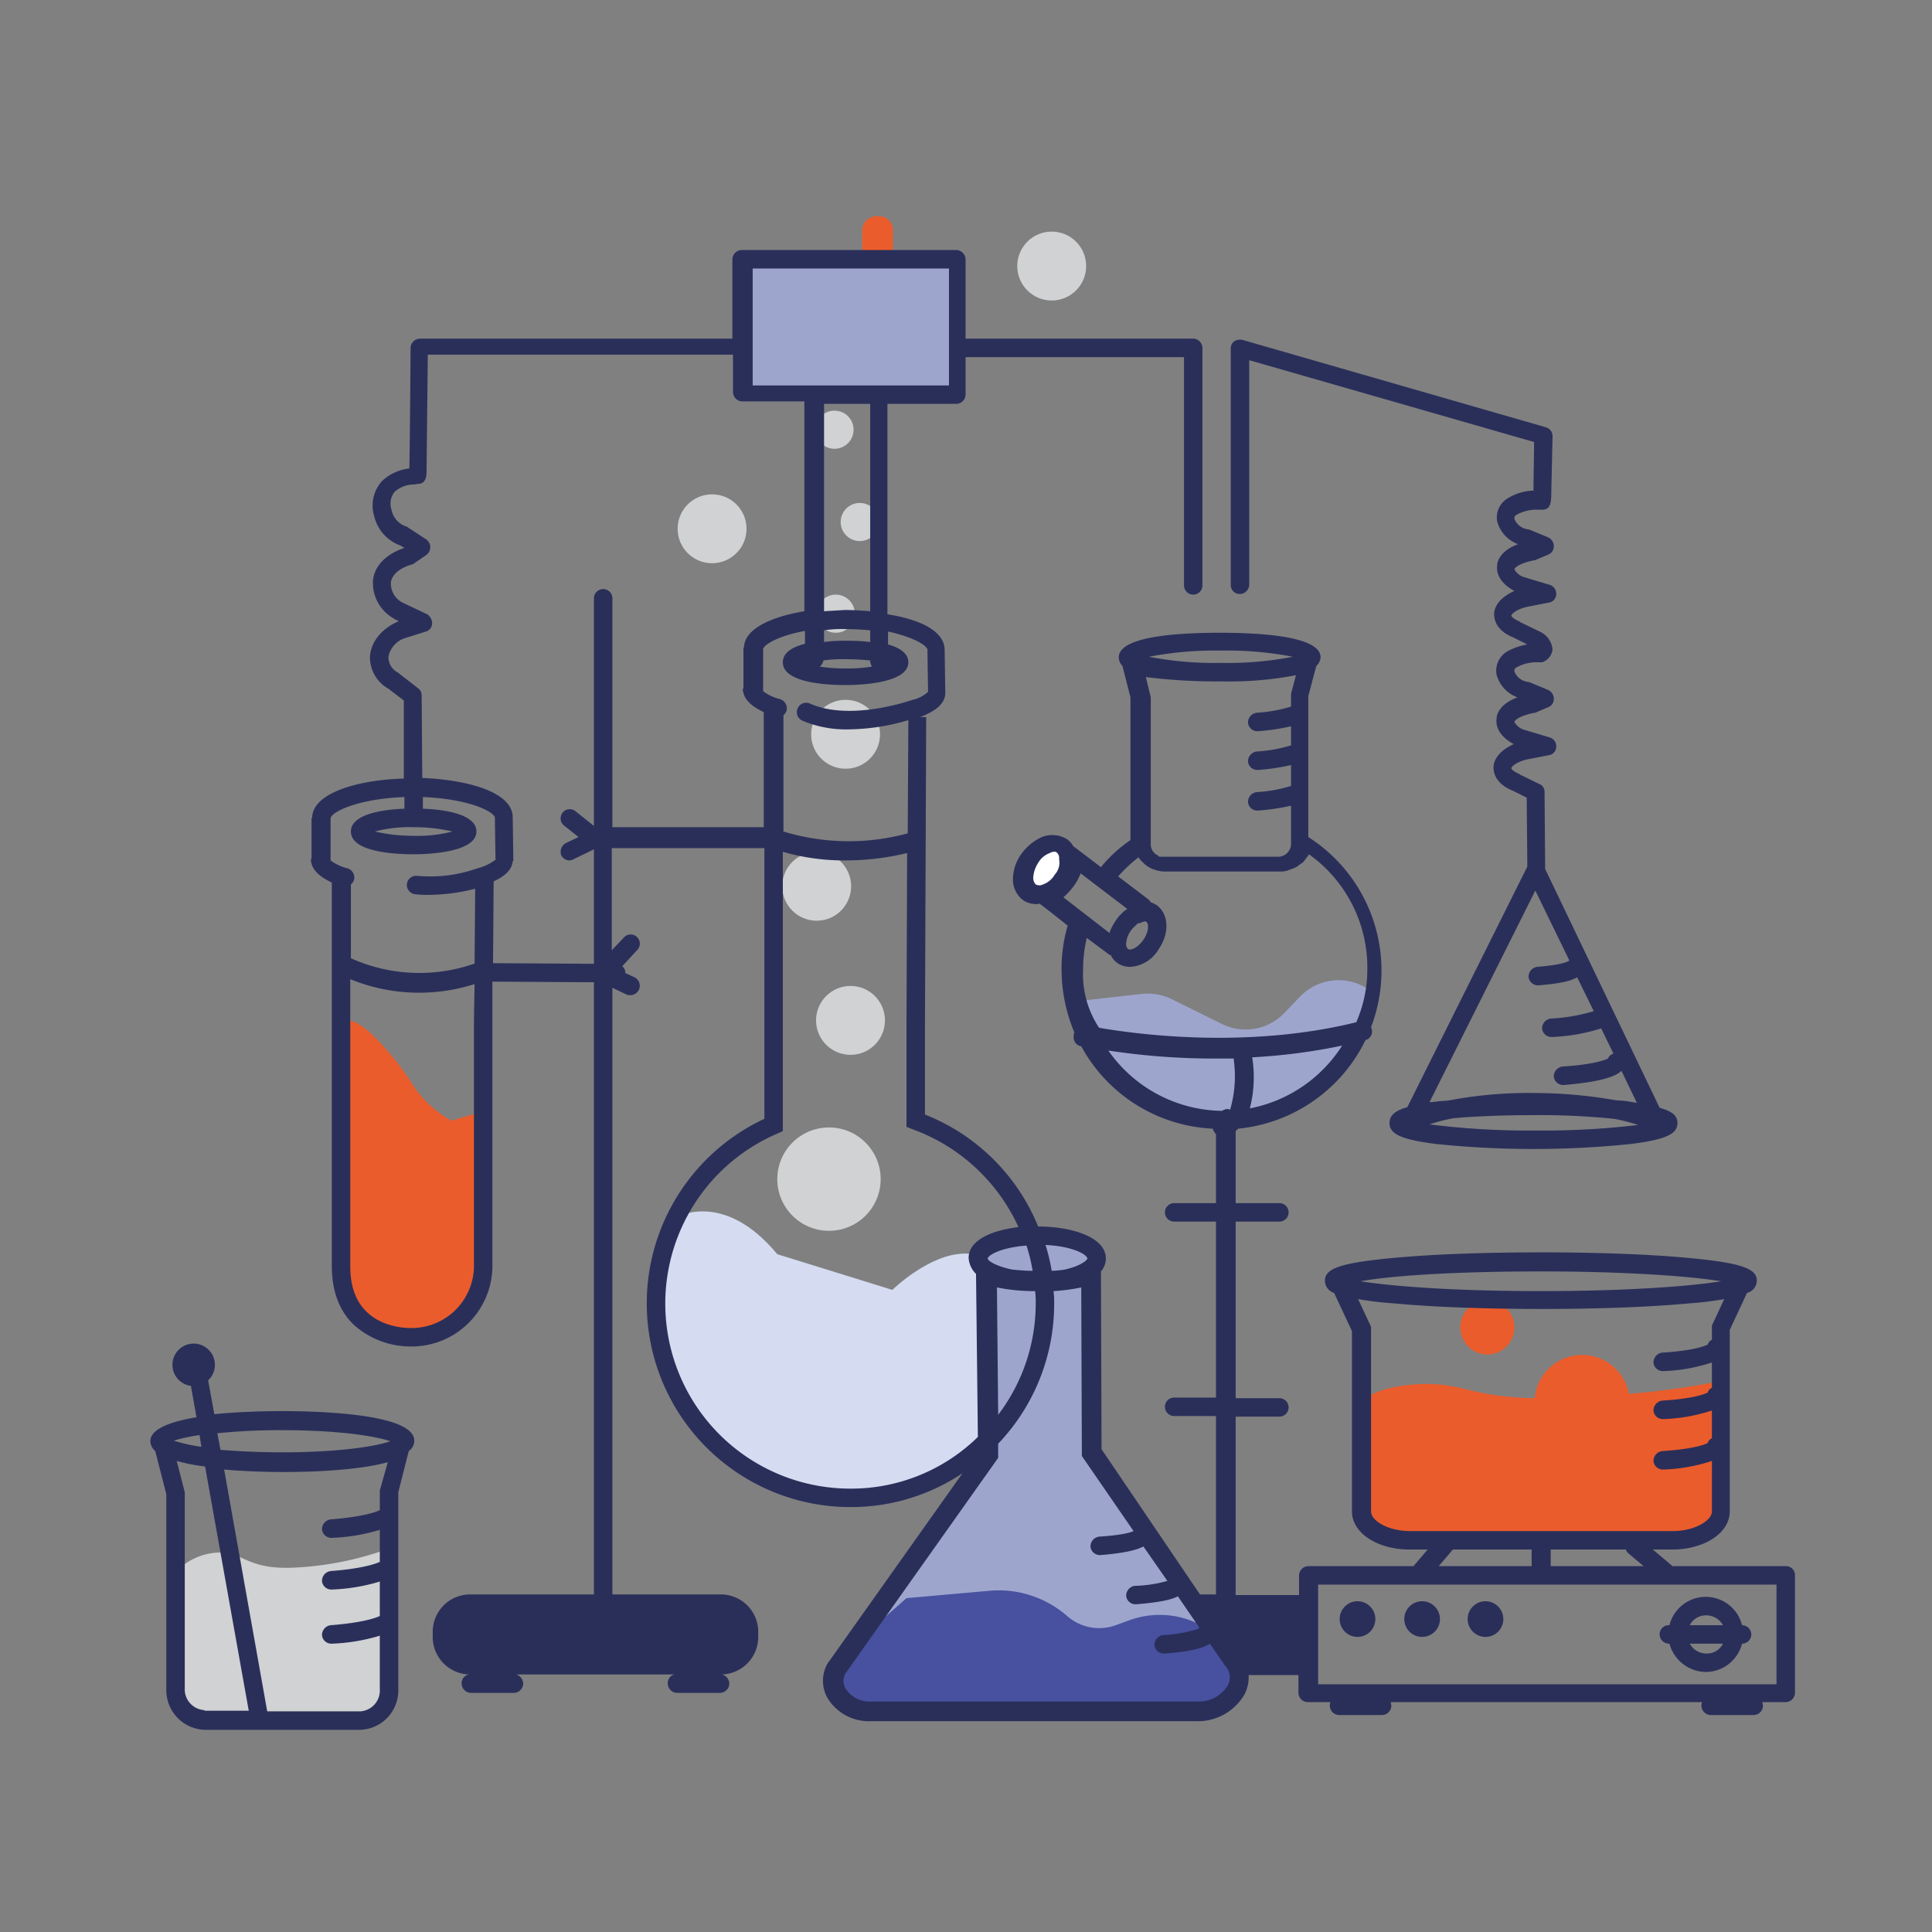 <svg viewBox="0 0 314 314" xmlns="http://www.w3.org/2000/svg"><rect x="0" y="0" width="314" height="314" fill="#808080" stroke="none"/><path fill="#d0d2d3" d="M63.03 251.74a51.75 51.75 0 0 1-14.5 3c-8.6.6-8.9-2.7-13.3-2.4a10.06 10.06 0 0 0-6.8 3.3l.1 18.9 2.6 4.8 5.9.6h12.1l9.4-.3 4.2-2.3.6-5.9-.3-19.7z"/><path fill="#9ea5cd" d="M120.83 42.14h34.9v22h-34.9v-22z"/><circle cx="138.23" cy="165.84" r="5.6" fill="#d0d2d3"/><circle cx="132.73" cy="144.04" r="5.6" fill="#d0d2d3"/><circle cx="137.43" cy="119.34" r="5.6" fill="#d0d2d3"/><circle cx="115.73" cy="85.94" r="5.6" fill="#d0d2d3"/><circle cx="170.93" cy="43.24" r="5.6" fill="#d0d2d3"/><circle cx="139.73" cy="84.84" r="3.1" fill="#d0d2d3"/><circle cx="135.63" cy="69.84" r="3.1" fill="#d0d2d3"/><path fill="#d5dcf1" d="M109.93 197.84s7.7-4.5 16.4 6l18.7 5.8s6-5.9 11.8-5.9 8.9 3.8 10.9 5.9l2 7.6-3.6 9.1-10.5 11.7-9.5 4.3h-12.5l-11.2-3.2-8-6.5-3.5-4.8s-4.4-11.2-4.4-12.7v-12l3.4-5.3z"/><circle cx="134.73" cy="191.64" r="8.4" fill="#d0d2d3"/><circle cx="135.83" cy="99.74" r="3.1" fill="#d0d2d3"/><path fill="#eb5c2c" d="M55.33 166.34s1.4-2.5 6.8 3.5a46.55 46.55 0 0 1 4.6 5.9 17.81 17.81 0 0 0 6.3 6.2l.3.2 5.5-1.6.3 23.7s-1.9 7.4-3 8.5-6 4.6-7.9 4.6-8.5-.3-9.5-2.7-3.2-8.7-3.2-8.7l-.2-39.6z"/><path fill="#2a2f5a" d="M188.73 275.24h-7a1.5 1.5 0 0 1 0-3h7a1.54 1.54 0 0 1 1.5 1.5 1.47 1.47 0 0 1-1.5 1.5z"/><circle cx="241.73" cy="215.74" r="4.4" fill="#eb5c2c"/><path fill="#eb5c2c" d="M279.23 224.54a133.46 133.46 0 0 1-14.5 2 7.73 7.73 0 0 0-15.3.7c-10.4-.2-11.6-2.5-18.4-2.3-7.7.3-9.8 2.9-9.8 2.9v17.6l2.6 4.4 10.2.5h21l16.3-.3 7.3-2.2 1-5.5-.4-17.8z"/><path fill="#9ea5cd" d="M174.93 162.74l10.6-1.2a8.9 8.9 0 0 1 4.8.8l8.3 4.1a8.71 8.71 0 0 0 10.2-1.9l2.4-2.5a8.7 8.7 0 0 1 11.4-1.1l-1.8 8.7-6.9 7.6-6.9 2.9-8.1 1.8-10.1-1.8-6.2-3.6-6.2-8z"/><ellipse cx="169.52" cy="141.75" fill="#fff" rx="4.6" ry="3.1" transform="rotate(-55.6 169.4 140.92)"/><path fill="#9ea5cd" d="M200.63 269.64l-23.2-33.7-.1-29a27.07 27.07 0 0 1-8.8 1.2 31.66 31.66 0 0 1-8.2-1l.3 29.2-24.5 34.6c-2 3.3 1 7.1 5.4 7.1h53c5.3.1 8.7-4.6 6.1-8.4z"/><path fill="#47519f" d="M147.33 259.74l13.5-1.2a16.91 16.91 0 0 1 12.6 4.1 7.88 7.88 0 0 0 7.9 1.5l2.2-.8a14.39 14.39 0 0 1 16.9 5.5l1.7 2.6-2.5 5.5-5.1 1.3-32.7-.2-22.9-.4-4-4.7 4-5.8 8.4-7.4z"/><ellipse cx="168.63" cy="204.54" fill="#9ea5cd" rx="9.6" ry="3.7"/><path fill="#eb5c2c" d="M142.83 42.34h-.4a2.26 2.26 0 0 1-2.3-2.3v-2.6a2.33 2.33 0 0 1 2.3-2.3h.4a2.26 2.26 0 0 1 2.3 2.3v2.6a2.26 2.26 0 0 1-2.3 2.3z"/><path fill="#2a2f5a" d="M45.83 229.34c-2.7 0-7 .1-11 .5l-1-5.5a3.45 3.45 0 1 0-2.8.9l.9 5.1c-4.2.7-7.5 1.9-7.5 3.9a2.25 2.25 0 0 0 .8 1.6l1.8 7v31.7a6.45 6.45 0 0 0 6.2 6.6h25.3a6.39 6.39 0 0 0 6.2-6.6v-32l1.7-6.7a2.09 2.09 0 0 0 .9-1.7c0-4.3-15-4.8-21.5-4.8zm-13.4 3.9l.3 1.9a26.27 26.27 0 0 1-4.5-1 28.54 28.54 0 0 1 4.2-.9zm.8 44.7a3.39 3.39 0 0 1-3.2-3.6v-31.8l-1.3-5.1a28.85 28.85 0 0 0 4.6.9l7.1 39.7h-7.2v-.1zm28.5-35.7v3.2c-.6.3-2.8 1.1-8 1.5a1.62 1.62 0 0 0-1.4 1.6 1.52 1.52 0 0 0 1.5 1.4h.1a30.55 30.55 0 0 0 7.8-1.3v5.2c-.6.3-2.8 1.1-8 1.5a1.62 1.62 0 0 0-1.4 1.6 1.52 1.52 0 0 0 1.5 1.4h.1a30.55 30.55 0 0 0 7.8-1.3v5.6c-.6.3-2.8 1.1-8 1.5a1.62 1.62 0 0 0-1.4 1.6 1.52 1.52 0 0 0 1.5 1.4h.1a30.55 30.55 0 0 0 7.8-1.3v8.7a3.39 3.39 0 0 1-3.2 3.6h-15.1l-7-39.3c3.5.3 7.1.4 9.5.4 4.2 0 12.1-.2 17.1-1.6l-1.3 4.6zm-15.9-6.2c-4 0-7.3-.2-10-.4l-.5-2.7a99.66 99.66 0 0 1 10.5-.5c9.4 0 15.3 1 17.6 1.8-2.2.8-8.2 1.8-17.6 1.8zm244.4 18.5h-18.4l-3.2-2.7h3.1c5.3 0 9.4-2.7 9.4-6.2v-29.5l2.8-6a2.12 2.12 0 0 0 1.6-2c0-2-2.6-2.9-11.2-3.7-6.4-.6-14.9-.9-23.9-.9s-17.5.3-23.9.9c-8.6.8-11.2 1.7-11.2 3.7a2.14 2.14 0 0 0 1.5 2l2.9 6.2v29.3c0 3.5 4.1 6.2 9.4 6.2h2.9l-2.3 2.7h-17.1a1.54 1.54 0 0 0-1.5 1.5v3.2h-10.3v-29h7.1a1.5 1.5 0 0 0 0-3h-7.1v-28.7h7.1a1.5 1.5 0 0 0 0-3h-7.1v-11.7l.4-.4a25.8 25.8 0 0 0 20.7-14.4 1.43 1.43 0 0 0 1-1.8l-.1-.3a25.74 25.74 0 0 0-10.2-30.9v-22.9l1.3-4.9a2.1 2.1 0 0 0 .7-1.4c0-3.3-8.9-4-16.4-4s-16.4.7-16.4 4a2 2 0 0 0 .6 1.4l1.3 5.1v23.2a22.24 22.24 0 0 0-4.8 4.4l-4.2-3.2-.3-.2a3.18 3.18 0 0 0-1.1-1.2 4.59 4.59 0 0 0-4-.3 8.41 8.41 0 0 0-3.3 2.7 7.19 7.19 0 0 0-1.4 4 4.2 4.2 0 0 0 1.7 3.6 3.94 3.94 0 0 0 2.1.6.9.9 0 0 0 .5-.1l1.7 1.3 2.9 2.3a24.57 24.57 0 0 0-1 7.2 26.56 26.56 0 0 0 2.1 10.2.48.48 0 0 0-.1.4 1.49 1.49 0 0 0 1.1 1.8h.1a25.69 25.69 0 0 0 21.4 13.4.37.37 0 0 0 .1.3 2.09 2.09 0 0 0 .4.6v11.2h-6.8a1.5 1.5 0 0 0 0 3h6.8v28.6h-6.8a1.5 1.5 0 0 0 0 3h6.8v29h-2.6l-16-23.6-.1-28.9a3.23 3.23 0 0 0 .8-2.1c0-3.5-5.6-5.2-11-5.2a32.9 32.9 0 0 0-18.4-18.2v-14.7l.2-49.9h-1c2.7-1 4.1-2.3 4.1-3.9l-.1-7c0-3.1-4.1-5-9.3-5.8v-34.2h11.2a1.54 1.54 0 0 0 1.5-1.5v-6.1h35.5v37.1a1.5 1.5 0 0 0 3 0v-38.6a1.54 1.54 0 0 0-1.5-1.5h-37v-12.9a1.54 1.54 0 0 0-1.5-1.5h-34.9a1.54 1.54 0 0 0-1.5 1.5v12.9h-50.8a1.54 1.54 0 0 0-1.5 1.5s-.1 14.9-.2 19.6a7.78 7.78 0 0 0-4.4 2 5.93 5.93 0 0 0-1.3 5.8 6.68 6.68 0 0 0 4.2 4.7l.7.4c-2.9 1-4.8 2.8-5.1 5.2a6.61 6.61 0 0 0 3.4 6.3.1.1 0 0 1 .1.1l.7.3a.2.2 0 0 0-.2.1c-2.7 1.2-4.3 3.3-4.5 5.6a5.87 5.87 0 0 0 3 5.3l2.5 1.9v12.7c-7.6.2-14.9 2.4-14.9 6.4h-.1v6.5a2.27 2.27 0 0 0-.1.4.6.6 0 0 0 .1.4v.1c.3 1.2 1.4 2.2 3.3 3.1v62.3q0 6.15 3.6 9.6a13.82 13.82 0 0 0 9.2 3.5h.2a13.14 13.14 0 0 0 13.1-13.1v-46.2l16.5.1v99.5h-20.1a6.06 6.06 0 0 0-6.1 6.1v.8a6.08 6.08 0 0 0 5.9 6.1 1.43 1.43 0 0 0-1.2 1.5 1.54 1.54 0 0 0 1.5 1.5h7a1.54 1.54 0 0 0 1.5-1.5 1.63 1.63 0 0 0-1.1-1.5h25.7a1.43 1.43 0 0 0-1.1 1.5 1.54 1.54 0 0 0 1.5 1.5h7a1.54 1.54 0 0 0 1.5-1.5 1.59 1.59 0 0 0-1.2-1.5 6.08 6.08 0 0 0 5.9-6.1v-.8a6.06 6.06 0 0 0-6.1-6.1h-17.6v-98.6l2.3 1.1a1.27 1.27 0 0 0 .6.1 1.53 1.53 0 0 0 .7-2.9l-1.5-.7a1.29 1.29 0 0 0-.5-1.1l2.4-2.6a1.49 1.49 0 1 0-2.2-2l-1.9 2v-16.6h24.8v44a33.1 33.1 0 0 0 14 63.1 32.54 32.54 0 0 0 18.2-5.5l-21.7 30.6-.1.1a5.69 5.69 0 0 0-.1 5.9 7.86 7.86 0 0 0 6.9 3.7h53a8.75 8.75 0 0 0 7.8-4.3 6 6 0 0 0 .7-3.2h8.1v2.9a1.54 1.54 0 0 0 1.5 1.5h3.7a1.27 1.27 0 0 0-.1.6 1.54 1.54 0 0 0 1.5 1.5h7a1.54 1.54 0 0 0 1.5-1.5l-.1-.6h50.6a1.27 1.27 0 0 0-.1.6 1.54 1.54 0 0 0 1.5 1.5h7a1.54 1.54 0 0 0 1.5-1.5l-.1-.6h3.8a1.54 1.54 0 0 0 1.5-1.5v-19.2a1.45 1.45 0 0 0-1.5-1.4zm-87.1-74.4a20.36 20.36 0 0 0 .4-8.2v-.1a95.86 95.86 0 0 0 14.6-1.9 22.89 22.89 0 0 1-15 10.2zm-4.7-74.4a56.61 56.61 0 0 1 11.7 1 55.85 55.85 0 0 1-11.7 1 55.85 55.85 0 0 1-11.7-1 56.61 56.61 0 0 1 11.7-1zm0 5a57.37 57.37 0 0 0 12.2-1l-.8 3v2.1a23.83 23.83 0 0 1-5.6 1 1.62 1.62 0 0 0-1.4 1.6 1.52 1.52 0 0 0 1.5 1.4h.1a35.27 35.27 0 0 0 5.4-.8v3.1a23.83 23.83 0 0 1-5.6 1 1.62 1.62 0 0 0-1.4 1.6 1.52 1.52 0 0 0 1.5 1.4h.1a35.27 35.27 0 0 0 5.4-.8v3.4a23.83 23.83 0 0 1-5.6 1 1.62 1.62 0 0 0-1.4 1.6 1.52 1.52 0 0 0 1.5 1.4h.1a35.27 35.27 0 0 0 5.4-.8v6.1a2.12 2.12 0 0 1-2 2.2h-19.3c-.1 0-.2 0-.2-.1a.1.1 0 0 1-.1-.1l-.2-.1-.2-.1-.1-.1-.2-.2-.1-.1a2.1 2.1 0 0 1-.4-1.1v-24l-.8-3.3a90.23 90.23 0 0 0 12.2.7zm-27 31.4a3.59 3.59 0 0 1-1.9 1.6 1.26 1.26 0 0 1-1.2 0 1.5 1.5 0 0 1-.4-1.1 4.88 4.88 0 0 1 .8-2.4 3.59 3.59 0 0 1 1.9-1.6 1.17 1.17 0 0 1 .7-.2.48.48 0 0 1 .4.1 1.19 1.19 0 0 1 .4 1.1 2.88 2.88 0 0 1-.7 2.5zm1.4 3.7a11.63 11.63 0 0 0 1.8-2 8.71 8.71 0 0 0 1-1.9l7.6 5.8-.2.1a.53.53 0 0 1-.3.2l-.6.6-.2.2a5.55 5.55 0 0 0-.6.8 8.8 8.8 0 0 0-.6 1 4.18 4.18 0 0 0-.4 1l-7.5-5.8zm10.9 5.5a4.35 4.35 0 0 1 .6-.7l.2-.2a.38.38 0 0 0 .2-.2.52.52 0 0 1 .4-.2h.1l.5-.2.3-.1a.37.37 0 0 1 .3.1c.4.3.4 1.6-.5 2.9s-2.1 1.8-2.5 1.5a1.08 1.08 0 0 1-.3-.9 4 4 0 0 1 .7-2zm-7.7 6.3a22.42 22.42 0 0 1 .6-5.2l3.5 2.6a.76.76 0 0 0 .4.2 3.48 3.48 0 0 0 1.1 1.3 3.61 3.61 0 0 0 2 .6 5.73 5.73 0 0 0 4.7-2.9c1.8-2.6 1.6-5.7-.3-7.1a4.67 4.67 0 0 0-1-.5l-.3-.4-5-3.8a24.22 24.22 0 0 1 3.3-3.1 4.35 4.35 0 0 0 .6.7l.1.1a4.57 4.57 0 0 0 1.6 1.1l.9.3h.2a2.77 2.77 0 0 0 .9.1h18.8a2.77 2.77 0 0 0 .9-.1.37.37 0 0 0 .3-.1l.6-.2.3-.1.6-.3a1.38 1.38 0 0 1 .4-.3.53.53 0 0 1 .3-.2 2.7 2.7 0 0 0 .7-.8.1.1 0 0 1 .1-.1l.3-.4.1-.2a22.61 22.61 0 0 1 9.5 18.5 21.65 21.65 0 0 1-1.8 8.8c-18.2 4.5-36.6 1.8-41.8.9a15.69 15.69 0 0 1-2.6-9.4zm.7 46.9c-.1.4-1.4 1.3-3.7 1.8a14.92 14.92 0 0 1-2.1.2 32 32 0 0 0-1-4.2c4.3.2 6.7 1.5 6.8 2.2zm-8.4 7.3a29.89 29.89 0 0 1-6.1 18.1l-.2-20.7a30.34 30.34 0 0 0 6.2.6 13.4 13.4 0 0 1 .1 2zm-.5-5.3c-1.1 0-2.3-.1-3.3-.2-2.5-.5-4-1.4-4-1.8.1-.6 2.3-1.8 6.3-2.1a27.27 27.27 0 0 1 1 4.1zm-17.1-101l.1 6.7v.2a5.34 5.34 0 0 1-2.5 1.3c-.1 0-10 3.6-16.7.6a1.523 1.523 0 1 0-1.2 2.8 18.3 18.3 0 0 0 7.6 1.4 35 35 0 0 0 9.6-1.5l-.1 18.4a36.43 36.43 0 0 1-20.2-.3v-18.9a1.79 1.79 0 0 0 .5-.7 1.58 1.58 0 0 0-1-1.9 7.54 7.54 0 0 1-2.8-1.3v-6.8c0-.7 2.4-2.2 6.8-3v2.1c-2 .5-3.6 1.4-3.6 3 0 3.5 7.8 3.7 10.2 3.7s10.2-.3 10.2-3.7c0-1.5-1.5-2.4-3.3-2.9v-2.1c4.1.9 6.2 2.2 6.4 2.9zm-13.4-3.3c1.5 0 2.8.1 4.1.2v1.9a31.28 31.28 0 0 0-3.9-.2 25.65 25.65 0 0 0-3.6.2v-1.9a18.85 18.85 0 0 1 3.4-.2zm-3.4-2.9v-33.7h7.5v33.7c-1.4-.1-2.7-.2-4.1-.2zm3.6 7.8c1.5 0 2.8.1 3.9.2v.1a1.61 1.61 0 0 0 .3.9 24.18 24.18 0 0 1-4.2.3 26.29 26.29 0 0 1-4.3-.3 1.7 1.7 0 0 0 .6-1 21.17 21.17 0 0 1 3.7-.2zm-15.2-63.5h31.9v19h-31.9v-19zm-45.3 122.2v39.9a10.14 10.14 0 0 1-10.1 10.1s-4.4.2-7.3-2.6c-1.8-1.7-2.7-4.2-2.7-7.4v-46.7a29.46 29.46 0 0 0 11.3 2.2 29.81 29.81 0 0 0 8.9-1.4l-.1 5.9zm.9-24.8h-.1a23 23 0 0 1-10.1 1.3 1.503 1.503 0 1 0-.2 3 14.77 14.77 0 0 0 2.1.1 31 31 0 0 0 7.6-1l-.1 12.2h-.1a27.14 27.14 0 0 1-20-.9v-12a1.79 1.79 0 0 0 .5-.7 1.58 1.58 0 0 0-1-1.9 7.54 7.54 0 0 1-2.8-1.3v-6.8c0-1 4.2-3.2 12-3.5v1.9c-3.2.1-8.7.8-8.7 3.7 0 3.5 7.8 3.7 10.2 3.7s10.2-.3 10.2-3.7c0-2.9-5.5-3.6-8.7-3.7v-1.9c7.4.3 11.4 2.3 11.7 3.3l.1 6.7v.2a8.66 8.66 0 0 1-2.6 1.3zm-10.7-6.6a27.34 27.34 0 0 1 6.3.7 22.13 22.13 0 0 1-6.3.7 27.34 27.34 0 0 1-6.3-.7 22.13 22.13 0 0 1 6.3-.7zm32.3.4v-37.6a1.5 1.5 0 0 0-3 0v37l-3-2.4a1.492 1.492 0 0 0-1.9 2.3l2.4 1.9-2.1 1a1.63 1.63 0 0 0-.7 2 1.56 1.56 0 0 0 1.3.8 1.85 1.85 0 0 0 .7-.2l3.3-1.6v18.6l-16.4-.1.1-13.3c2-.9 3-2 3.1-3.3h.1l-.1-7.1c0-4.1-7.3-6.1-14.7-6.4l-.1-13.4a1.43 1.43 0 0 0-.6-1.2l-3.1-2.4-.1-.1a2.84 2.84 0 0 1-1.6-2.6 4 4 0 0 1 2.6-3l3.5-1.1a1.38 1.38 0 0 0 1-1.3 1.76 1.76 0 0 0-.8-1.5l-4-1.9a3.49 3.49 0 0 1-1.9-3.3c.2-1.3 1.4-2.3 3.4-2.9a.76.76 0 0 0 .4-.2l1.9-1.3a1.56 1.56 0 0 0 0-2.6l-2.9-1.9a.76.76 0 0 0-.4-.2 3.59 3.59 0 0 1-2.3-2.7 3.07 3.07 0 0 1 .5-2.9 4.77 4.77 0 0 1 3.1-1.2h.1l.6-.1c1.4 0 1.4-1.4 1.4-2.4l.2-18.6h49.6v6.1a1.54 1.54 0 0 0 1.5 1.5h10.1v34.1c-5.4.9-9.8 2.9-9.8 5.9h-.1v6.5a2.27 2.27 0 0 0-.1.4.6.6 0 0 0 .1.4v.1c.3 1.2 1.4 2.2 3.3 3.1v18.7h-24.6v.4zm38.7 107.1a30.07 30.07 0 0 1-11.9-57.7l.9-.4v-45.4a36 36 0 0 0 10.4 1.4 42.36 42.36 0 0 0 9.8-1.2l-.1 27.7v16.8l1 .4a30.27 30.27 0 0 1 17.2 15.9c-4.3.5-8.1 2.1-8.1 5a3.93 3.93 0 0 0 1.2 2.6l.3 26.5a29.42 29.42 0 0 1-20.7 8.4zm61.3 32a5.49 5.49 0 0 1-5 2.6h-53a4.56 4.56 0 0 1-4.1-2.1 2.45 2.45 0 0 1 0-2.5l24.8-35v-2.3a32.93 32.93 0 0 0 9.1-22.7 14.77 14.77 0 0 0-.1-2.1 30.59 30.59 0 0 0 4.5-.6l.1 27.4 8.4 12.2c-.6.3-2.3.7-5.6.9a1.62 1.62 0 0 0-1.4 1.6 1.52 1.52 0 0 0 1.5 1.4h.1c3.8-.3 5.9-.8 7-1.4l3.9 5.6a21.39 21.39 0 0 1-5.3.8 1.62 1.62 0 0 0-1.4 1.6 1.52 1.52 0 0 0 1.5 1.4h.1c3.6-.3 5.7-.7 6.8-1.3l3.5 5.1-.2.2a22.75 22.75 0 0 1-5.7 1 1.62 1.62 0 0 0-1.4 1.6 1.52 1.52 0 0 0 1.5 1.4h.1c4.3-.3 6.4-.9 7.4-1.6l2.5 3.6a2.72 2.72 0 0 1 .4 3.2zm.4-93.6l-.4-.1a1.61 1.61 0 0 0-.9.3 22.86 22.86 0 0 1-18.5-9.8 114.16 114.16 0 0 0 17.3 1.3h3.1v.3a19.37 19.37 0 0 1-.6 8zm50.5 26.3c14.1 0 24.4.8 29.3 1.6-4.9.8-15.2 1.6-29.3 1.6s-24.4-.8-29.3-1.6c4.9-.9 15.2-1.6 29.3-1.6zm-21.2 42.2c-3.7 0-6.4-1.7-6.4-3.2v-30l-2.1-4.5a56.63 56.63 0 0 0 5.9.7c6.4.6 14.9.9 23.9.9s17.5-.3 23.9-.9a54.26 54.26 0 0 0 5.8-.7l-2 4.3v2.3a1.39 1.39 0 0 0-.7.8c-.6.3-2.6 1-7.4 1.3a1.62 1.62 0 0 0-1.4 1.6 1.52 1.52 0 0 0 1.5 1.4h.1a28 28 0 0 0 7.9-1.4v4.1a1.39 1.39 0 0 0-.7.8c-.6.3-2.6 1-7.4 1.3a1.62 1.62 0 0 0-1.4 1.6 1.52 1.52 0 0 0 1.5 1.4h.1a28 28 0 0 0 7.9-1.4v4.5a1.39 1.39 0 0 0-.7.8c-.6.3-2.6 1-7.4 1.3a1.62 1.62 0 0 0-1.4 1.6 1.52 1.52 0 0 0 1.5 1.4h.1a28 28 0 0 0 7.9-1.4v8.2c0 1.5-2.8 3.2-6.4 3.2h-42.6zm37.9 5.7h-15.1v-2.7h12.2a2.09 2.09 0 0 0 .4.6l2.5 2.1zm-31-2.7h12.8v2.7h-15.1zm52.6 21.9h-74.5v-16.2h74.5v16.2zm-19-8.1a1.54 1.54 0 0 0 1.5 1.5h.1a6.21 6.21 0 0 0 5.9 4.6 6.12 6.12 0 0 0 5.9-4.6 1.5 1.5 0 0 0 0-3 6.08 6.08 0 0 0-11.8 0h-.1a1.47 1.47 0 0 0-1.5 1.5zm7.6-3.1a3.11 3.11 0 0 1 2.7 1.6h-5.4a2.92 2.92 0 0 1 2.7-1.6zm2.7 4.6a2.92 2.92 0 0 1-2.7 1.6 3.11 3.11 0 0 1-2.7-1.6h5.4z"/><circle cx="220.63" cy="263.14" r="2.9" fill="#2a2f5a"/><circle cx="231.13" cy="263.14" r="2.9" fill="#2a2f5a"/><circle cx="241.43" cy="263.14" r="2.9" fill="#2a2f5a"/><path fill="#2a2f5a" d="M201.53 96.54a1.54 1.54 0 0 0 1.5-1.5v-36.5l46.3 13.3c0 1.9-.1 5.8-.1 7.9a8.27 8.27 0 0 0-4.1 1.2 3.62 3.62 0 0 0-1.8 3.8 5.43 5.43 0 0 0 3.4 3.7c-2.7 1-3.4 2.6-3.4 3.5-.2 1.6.9 3.1 2.8 4.1-2 .9-3.2 2.2-3.3 3.7 0 .8.2 2.7 3.2 3.9l2.2 1.1a10.07 10.07 0 0 0-3.2 1.1 3.62 3.62 0 0 0-1.8 3.8 5.43 5.43 0 0 0 3.4 3.7c-2.7 1-3.4 2.6-3.4 3.5-.2 1.6.9 3.1 2.8 4.1-2 .9-3.2 2.2-3.3 3.7 0 .8.2 2.7 3.2 3.9l2.2 1.1.1 11.2-19.5 39.1c-2.1.6-2.9 1.4-2.9 2.6 0 1.8 2 2.7 7.7 3.4a154.46 154.46 0 0 0 31.4 0c5.7-.7 7.7-1.6 7.7-3.4 0-1.2-.8-1.9-2.9-2.5l-18.6-38.8-.1-12.5a1.34 1.34 0 0 0-.8-1.3l-3.1-1.5a.1.1 0 0 1-.1-.1c-1.2-.5-1.4-.9-1.4-1s.5-.9 2.5-1.4l3.6-.7a1.4 1.4 0 0 0 1.2-1.4 1.5 1.5 0 0 0-1.1-1.5l-4-1.2a2.72 2.72 0 0 1-1.7-1.3c0-.2.7-1 3.3-1.5a.37.37 0 0 0 .3-.1l1.9-.8a1.42 1.42 0 0 0 .9-1.4 1.57 1.57 0 0 0-.9-1.4l-2.9-1.2-.3-.1a2.73 2.73 0 0 1-2.3-1.7.63.63 0 0 1 .4-.7 6.57 6.57 0 0 1 3.4-.8h.7a2.49 2.49 0 0 0 1.7-2.1 3.55 3.55 0 0 0-2.1-2.9l-3.1-1.5a.1.1 0 0 1-.1-.1c-1.2-.5-1.4-.9-1.4-1s.5-.9 2.5-1.4l3.6-.7a1.4 1.4 0 0 0 1.2-1.4 1.5 1.5 0 0 0-1.1-1.5l-4-1.2a2.72 2.72 0 0 1-1.7-1.3c0-.2.7-1 3.3-1.5a.37.37 0 0 0 .3-.1l1.9-.8a1.42 1.42 0 0 0 .9-1.4 1.57 1.57 0 0 0-.9-1.4l-2.9-1.2-.3-.1a2.73 2.73 0 0 1-2.3-1.7.63.63 0 0 1 .4-.7 6.57 6.57 0 0 1 3.4-.8h.7c1.4 0 1.5-1.1 1.5-3.1l.2-8.8a1.5 1.5 0 0 0-1.1-1.5l-49.3-14.2a1.91 1.91 0 0 0-1.3.2 1.43 1.43 0 0 0-.6 1.2v38.5a1.45 1.45 0 0 0 1.5 1.4zm47.7 87.2a128.5 128.5 0 0 1-16.9-1 27.45 27.45 0 0 1 3.9-1c3.4-.3 7.8-.5 13-.5a119.06 119.06 0 0 1 13.1.6 27.45 27.45 0 0 1 3.9 1 133.1 133.1 0 0 1-17 .9zm5.8-27.7v.1c-.3.2-1.4.7-5.2 1a1.62 1.62 0 0 0-1.4 1.6 1.52 1.52 0 0 0 1.5 1.4h.1c2.5-.2 4.9-.5 6.3-1.3l2.7 5.5a28.88 28.88 0 0 1-7 1.2 1.62 1.62 0 0 0-1.4 1.6 1.52 1.52 0 0 0 1.5 1.4h.1a30.45 30.45 0 0 0 8-1.4l2 4.1a1.42 1.42 0 0 0-.9.8c-.6.3-2.6 1-7.4 1.3a1.62 1.62 0 0 0-1.4 1.6 1.52 1.52 0 0 0 1.5 1.4h.1c6.1-.5 8.5-1.4 9.4-2.3l2.5 5.2-1.2-.2a14.92 14.92 0 0 0-2.1-.2 77.25 77.25 0 0 0-13.6-1.2 68.76 68.76 0 0 0-13.6 1.2c-.7.1-1.5.1-2.1.2l-1.1.1 17.2-34.4 5.5 11.3z"/></svg>